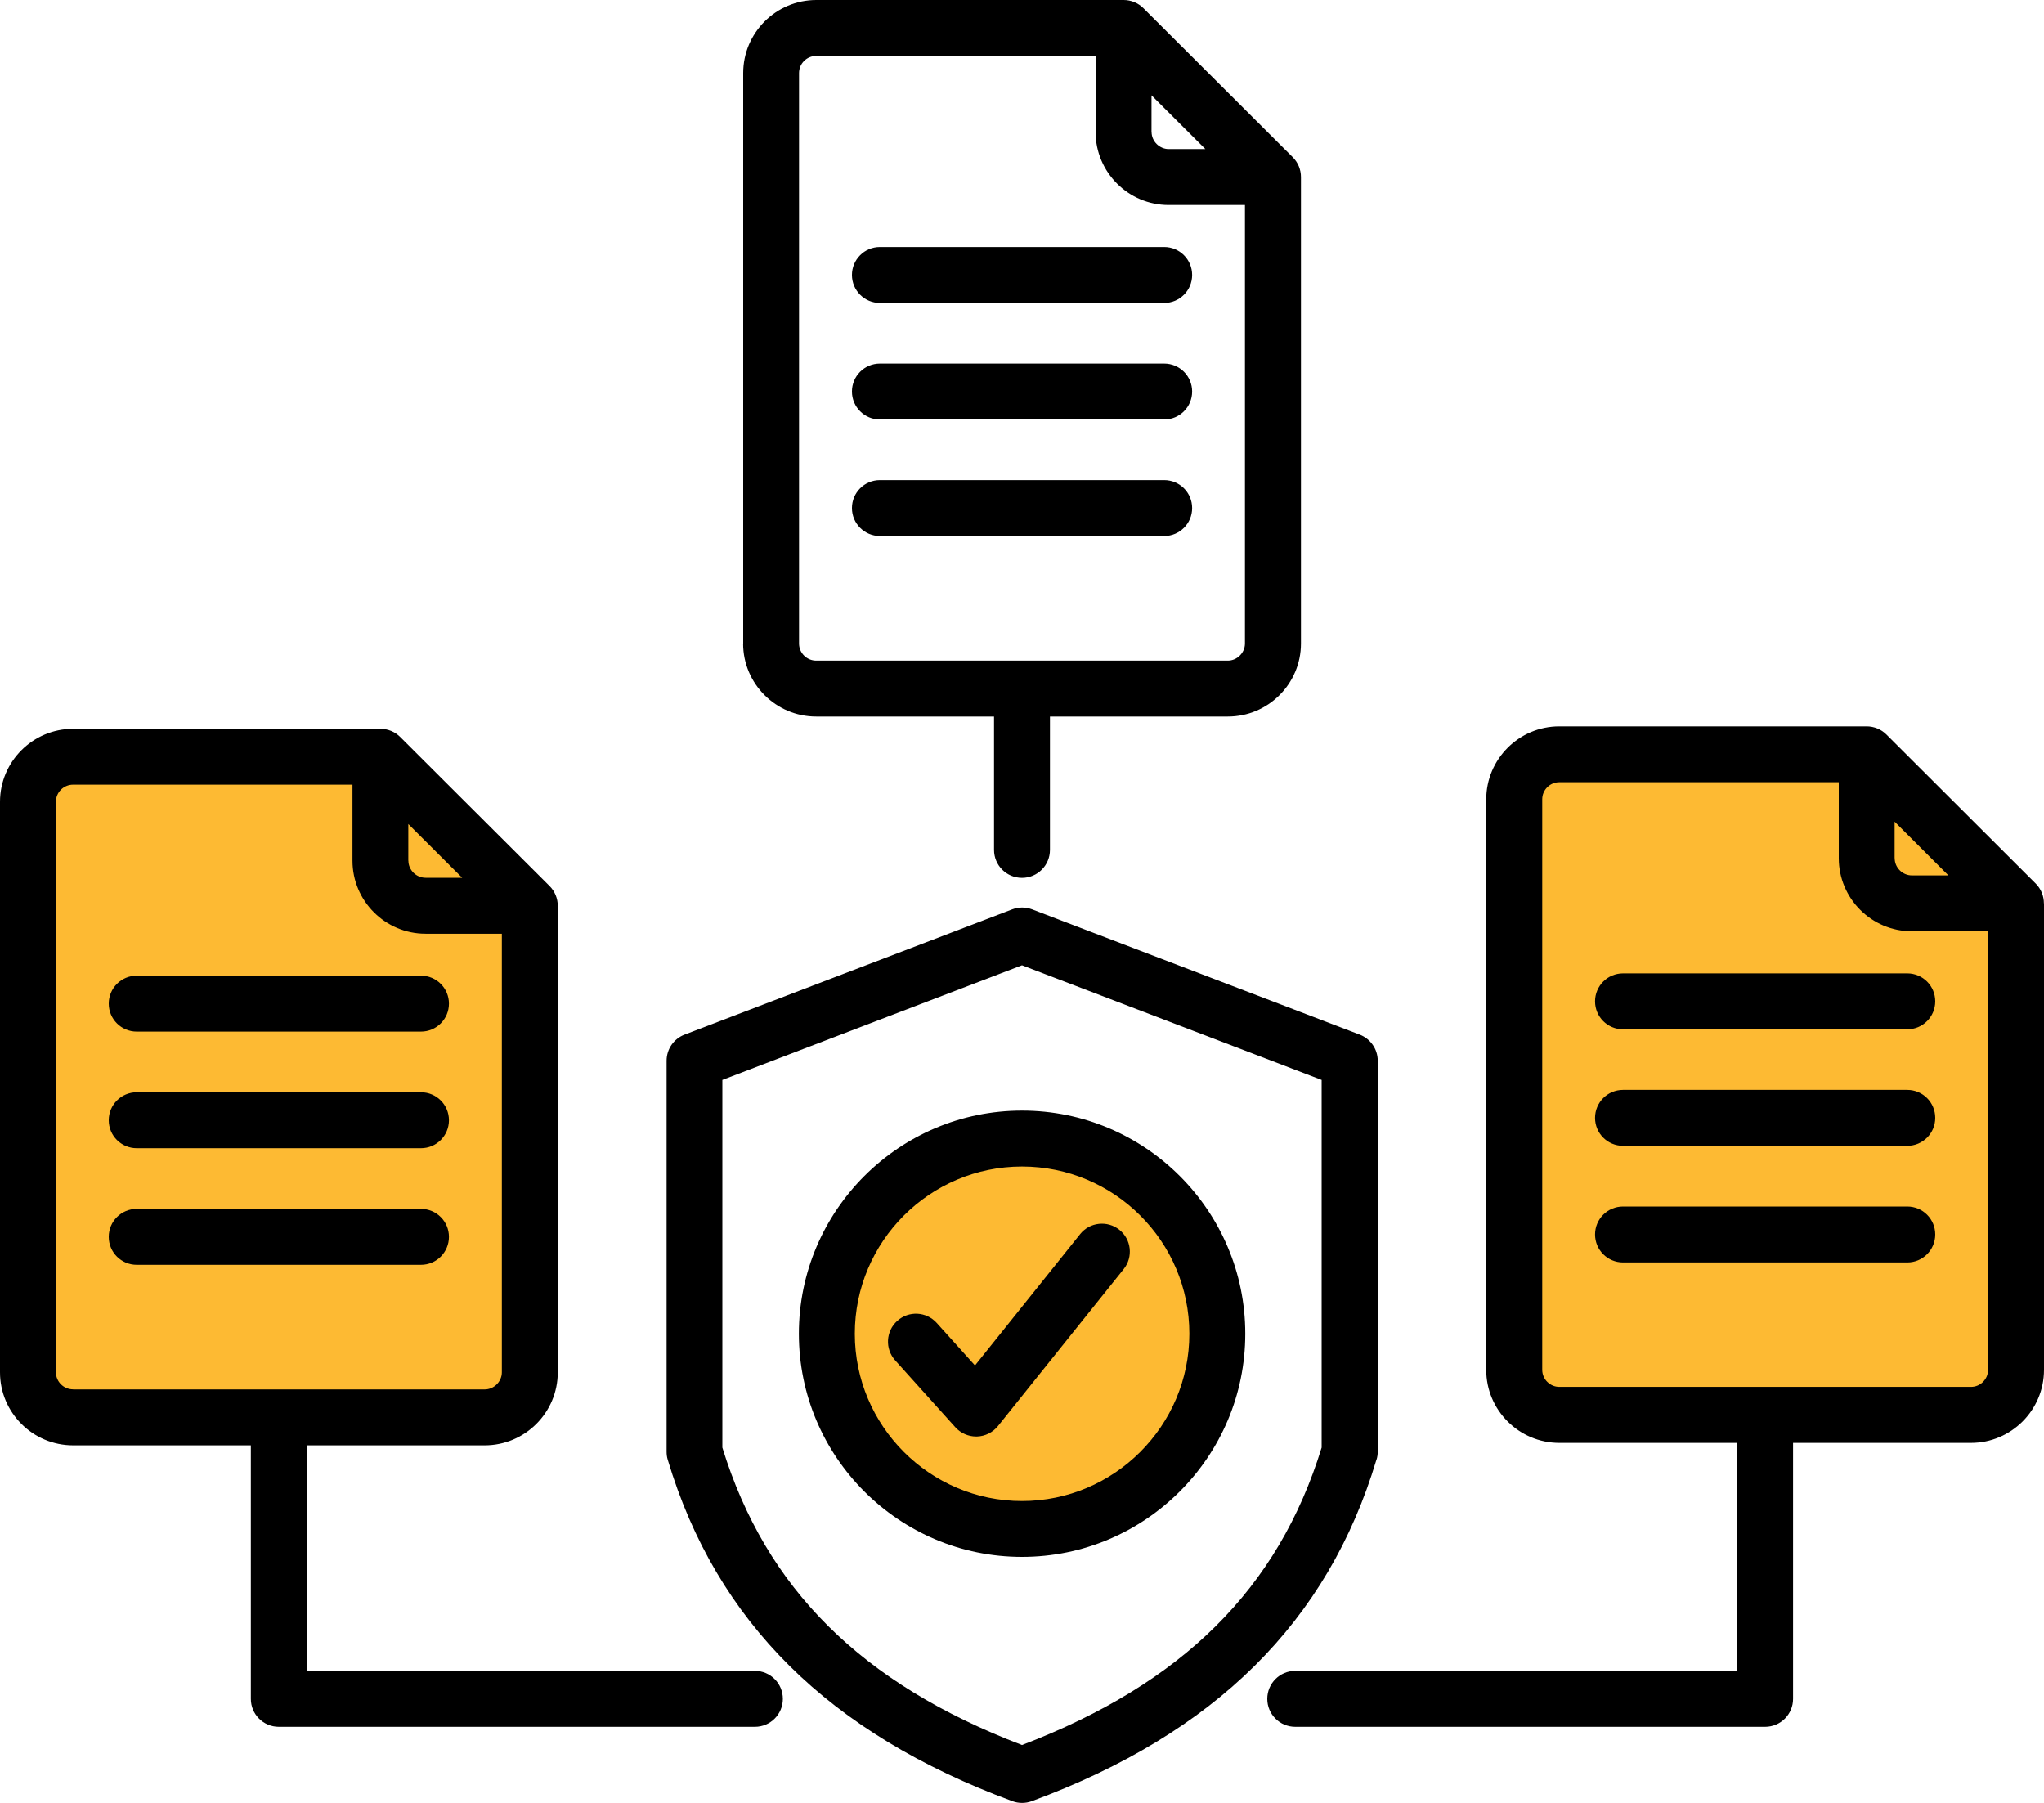 <?xml version="1.0" encoding="UTF-8"?><svg id="a" xmlns="http://www.w3.org/2000/svg" viewBox="0 0 250 220.49"><polygon points="5.14 95.67 45.25 93.12 61.38 107.35 66.29 122.46 66.29 154.68 63.85 169.92 53.24 175.67 10.52 173.36 2.2 169.62 5.14 95.67" style="fill:#fdba33;"/><polygon points="186.79 93.92 226.9 91.37 243.03 105.6 247.94 120.7 247.94 152.93 245.49 168.17 234.89 173.92 192.17 171.6 183.85 167.87 186.79 93.92" style="fill:#fdba33;"/><circle cx="124.87" cy="163.78" r="24.68" style="fill:#fdba33;"/><path d="M13.3,122.74c0-1.89,1.53-3.42,3.42-3.42h34.77c1.89,0,3.42,1.53,3.42,3.42s-1.53,3.42-3.42,3.42H16.72c-1.89,0-3.42-1.53-3.42-3.42ZM16.72,140.42h34.77c1.89,0,3.42-1.53,3.42-3.42s-1.53-3.42-3.42-3.42H16.72c-1.89,0-3.42,1.53-3.42,3.42s1.53,3.42,3.42,3.42ZM54.91,151.26c0-1.89-1.53-3.42-3.42-3.42H16.72c-1.89,0-3.42,1.53-3.42,3.42s1.53,3.42,3.42,3.42h34.77c1.89,0,3.42-1.53,3.42-3.42h0ZM250,110.48v57.05c0,4.92-4.01,8.93-8.93,8.93h-21.76v31.3c0,1.89-1.53,3.42-3.42,3.42h-57.47c-1.89,0-3.42-1.53-3.42-3.42s1.53-3.42,3.42-3.42h54.05v-27.88h-21.75c-4.93,0-8.94-4.01-8.94-8.93v-69.77c0-4.92,4.01-8.93,8.94-8.93h37.59c.91,0,1.78.36,2.42,1l18.26,18.23c.64.64,1,1.51,1,2.42h0ZM231.74,104.97c0,1.14.96,2.09,2.1,2.09h4.47l-6.58-6.57v4.48h0ZM243.16,167.53v-53.64h-9.32c-4.93,0-8.94-4.01-8.94-8.93v-9.3h-34.17c-1.16,0-2.1.94-2.1,2.09v69.77c0,1.15.94,2.09,2.1,2.09h50.34c1.15,0,2.09-.94,2.09-2.09h0ZM233.28,119.04h-34.77c-1.89,0-3.42,1.53-3.42,3.42s1.53,3.42,3.42,3.42h34.77c1.89,0,3.42-1.53,3.42-3.42s-1.53-3.42-3.42-3.42ZM233.28,133.29h-34.77c-1.89,0-3.42,1.53-3.42,3.42s1.53,3.42,3.42,3.42h34.77c1.89,0,3.42-1.53,3.42-3.42s-1.53-3.42-3.42-3.42ZM233.28,147.55h-34.77c-1.89,0-3.42,1.53-3.42,3.42s1.53,3.42,3.42,3.42h34.77c1.89,0,3.42-1.53,3.42-3.42s-1.53-3.42-3.42-3.42ZM168.35,178.52c-5.94,19.82-19.74,33.48-42.16,41.76-.38.14-.78.21-1.18.21s-.8-.07-1.18-.21c-22.43-8.28-36.22-21.94-42.16-41.76-.1-.32-.14-.65-.14-.98v-47.82c0-1.42.88-2.69,2.2-3.19l40.07-15.32c.79-.3,1.65-.3,2.44,0l40.07,15.32c1.32.51,2.2,1.78,2.2,3.19v47.82c0,.33-.05.67-.15.98h0ZM161.65,132.07l-36.65-14.02-36.65,14.02v44.96c5.32,17.25,16.99,28.85,36.65,36.38,19.66-7.53,31.33-19.13,36.65-36.38v-44.96h0ZM90.9,78.7V8.93c0-4.92,4.01-8.93,8.94-8.93h37.59c.91,0,1.78.36,2.42,1l18.27,18.23c.64.64,1,1.51,1,2.42v57.05c0,4.92-4.01,8.93-8.94,8.93h-21.76v16.31c0,1.89-1.53,3.42-3.42,3.42s-3.42-1.53-3.42-3.42v-16.31h-21.75c-4.93,0-8.94-4.01-8.94-8.93h0ZM140.85,16.14c0,1.14.96,2.09,2.1,2.09h4.48l-6.59-6.57v4.48h0ZM97.73,78.7c0,1.15.94,2.09,2.1,2.09h50.34c1.14,0,2.1-.96,2.1-2.09V25.07h-9.33c-4.93,0-8.94-4.01-8.94-8.93V6.84h-34.17c-1.16,0-2.1.94-2.1,2.09v69.77h0ZM107.62,37.05h34.77c1.89,0,3.42-1.53,3.42-3.42s-1.53-3.42-3.42-3.42h-34.77c-1.89,0-3.42,1.53-3.42,3.42s1.53,3.42,3.42,3.42h0ZM107.62,51.3h34.77c1.89,0,3.42-1.53,3.42-3.42s-1.53-3.42-3.42-3.42h-34.77c-1.89,0-3.42,1.53-3.42,3.42s1.53,3.42,3.42,3.42h0ZM107.62,65.55h34.77c1.89,0,3.42-1.53,3.42-3.42s-1.53-3.42-3.42-3.42h-34.77c-1.89,0-3.42,1.53-3.42,3.42s1.53,3.42,3.42,3.42h0ZM95.75,207.76c0,1.89-1.53,3.42-3.42,3.42h-58.23c-1.89,0-3.42-1.53-3.42-3.42v-31H8.94c-4.93,0-8.94-4.01-8.94-8.93v-69.77c0-4.92,4.01-8.93,8.94-8.93h37.59c.91,0,1.78.36,2.42,1l18.27,18.23c.64.64,1,1.51,1,2.42v57.05c0,4.92-4.01,8.93-8.94,8.93h-21.76v27.58h54.81c1.89,0,3.42,1.53,3.42,3.42h0ZM49.95,105.26c0,1.14.96,2.09,2.1,2.09h4.48l-6.59-6.57v4.48ZM8.94,169.92h50.34c1.14,0,2.1-.96,2.1-2.09v-53.64h-9.33c-4.93,0-8.94-4.01-8.94-8.93v-9.3H8.94c-1.16,0-2.1.94-2.1,2.09v69.77c0,1.15.94,2.09,2.1,2.09h0ZM125,135.82c15.06,0,27.31,12.25,27.31,27.29s-12.25,27.29-27.31,27.29-27.29-12.25-27.29-27.29,12.25-27.29,27.29-27.29ZM125,142.66c-11.28,0-20.45,9.18-20.45,20.45s9.18,20.46,20.45,20.46,20.47-9.18,20.47-20.46-9.18-20.45-20.47-20.45h0ZM114.57,161.79c-1.26-1.4-3.42-1.52-4.83-.25-1.4,1.26-1.52,3.42-.25,4.83l7.36,8.18c.65.72,1.58,1.13,2.54,1.13h.1c1-.03,1.94-.5,2.57-1.28l15.38-19.2c1.18-1.47.94-3.63-.53-4.8-1.47-1.18-3.63-.94-4.8.53l-12.86,16.06-4.67-5.19h0Z"/></svg>